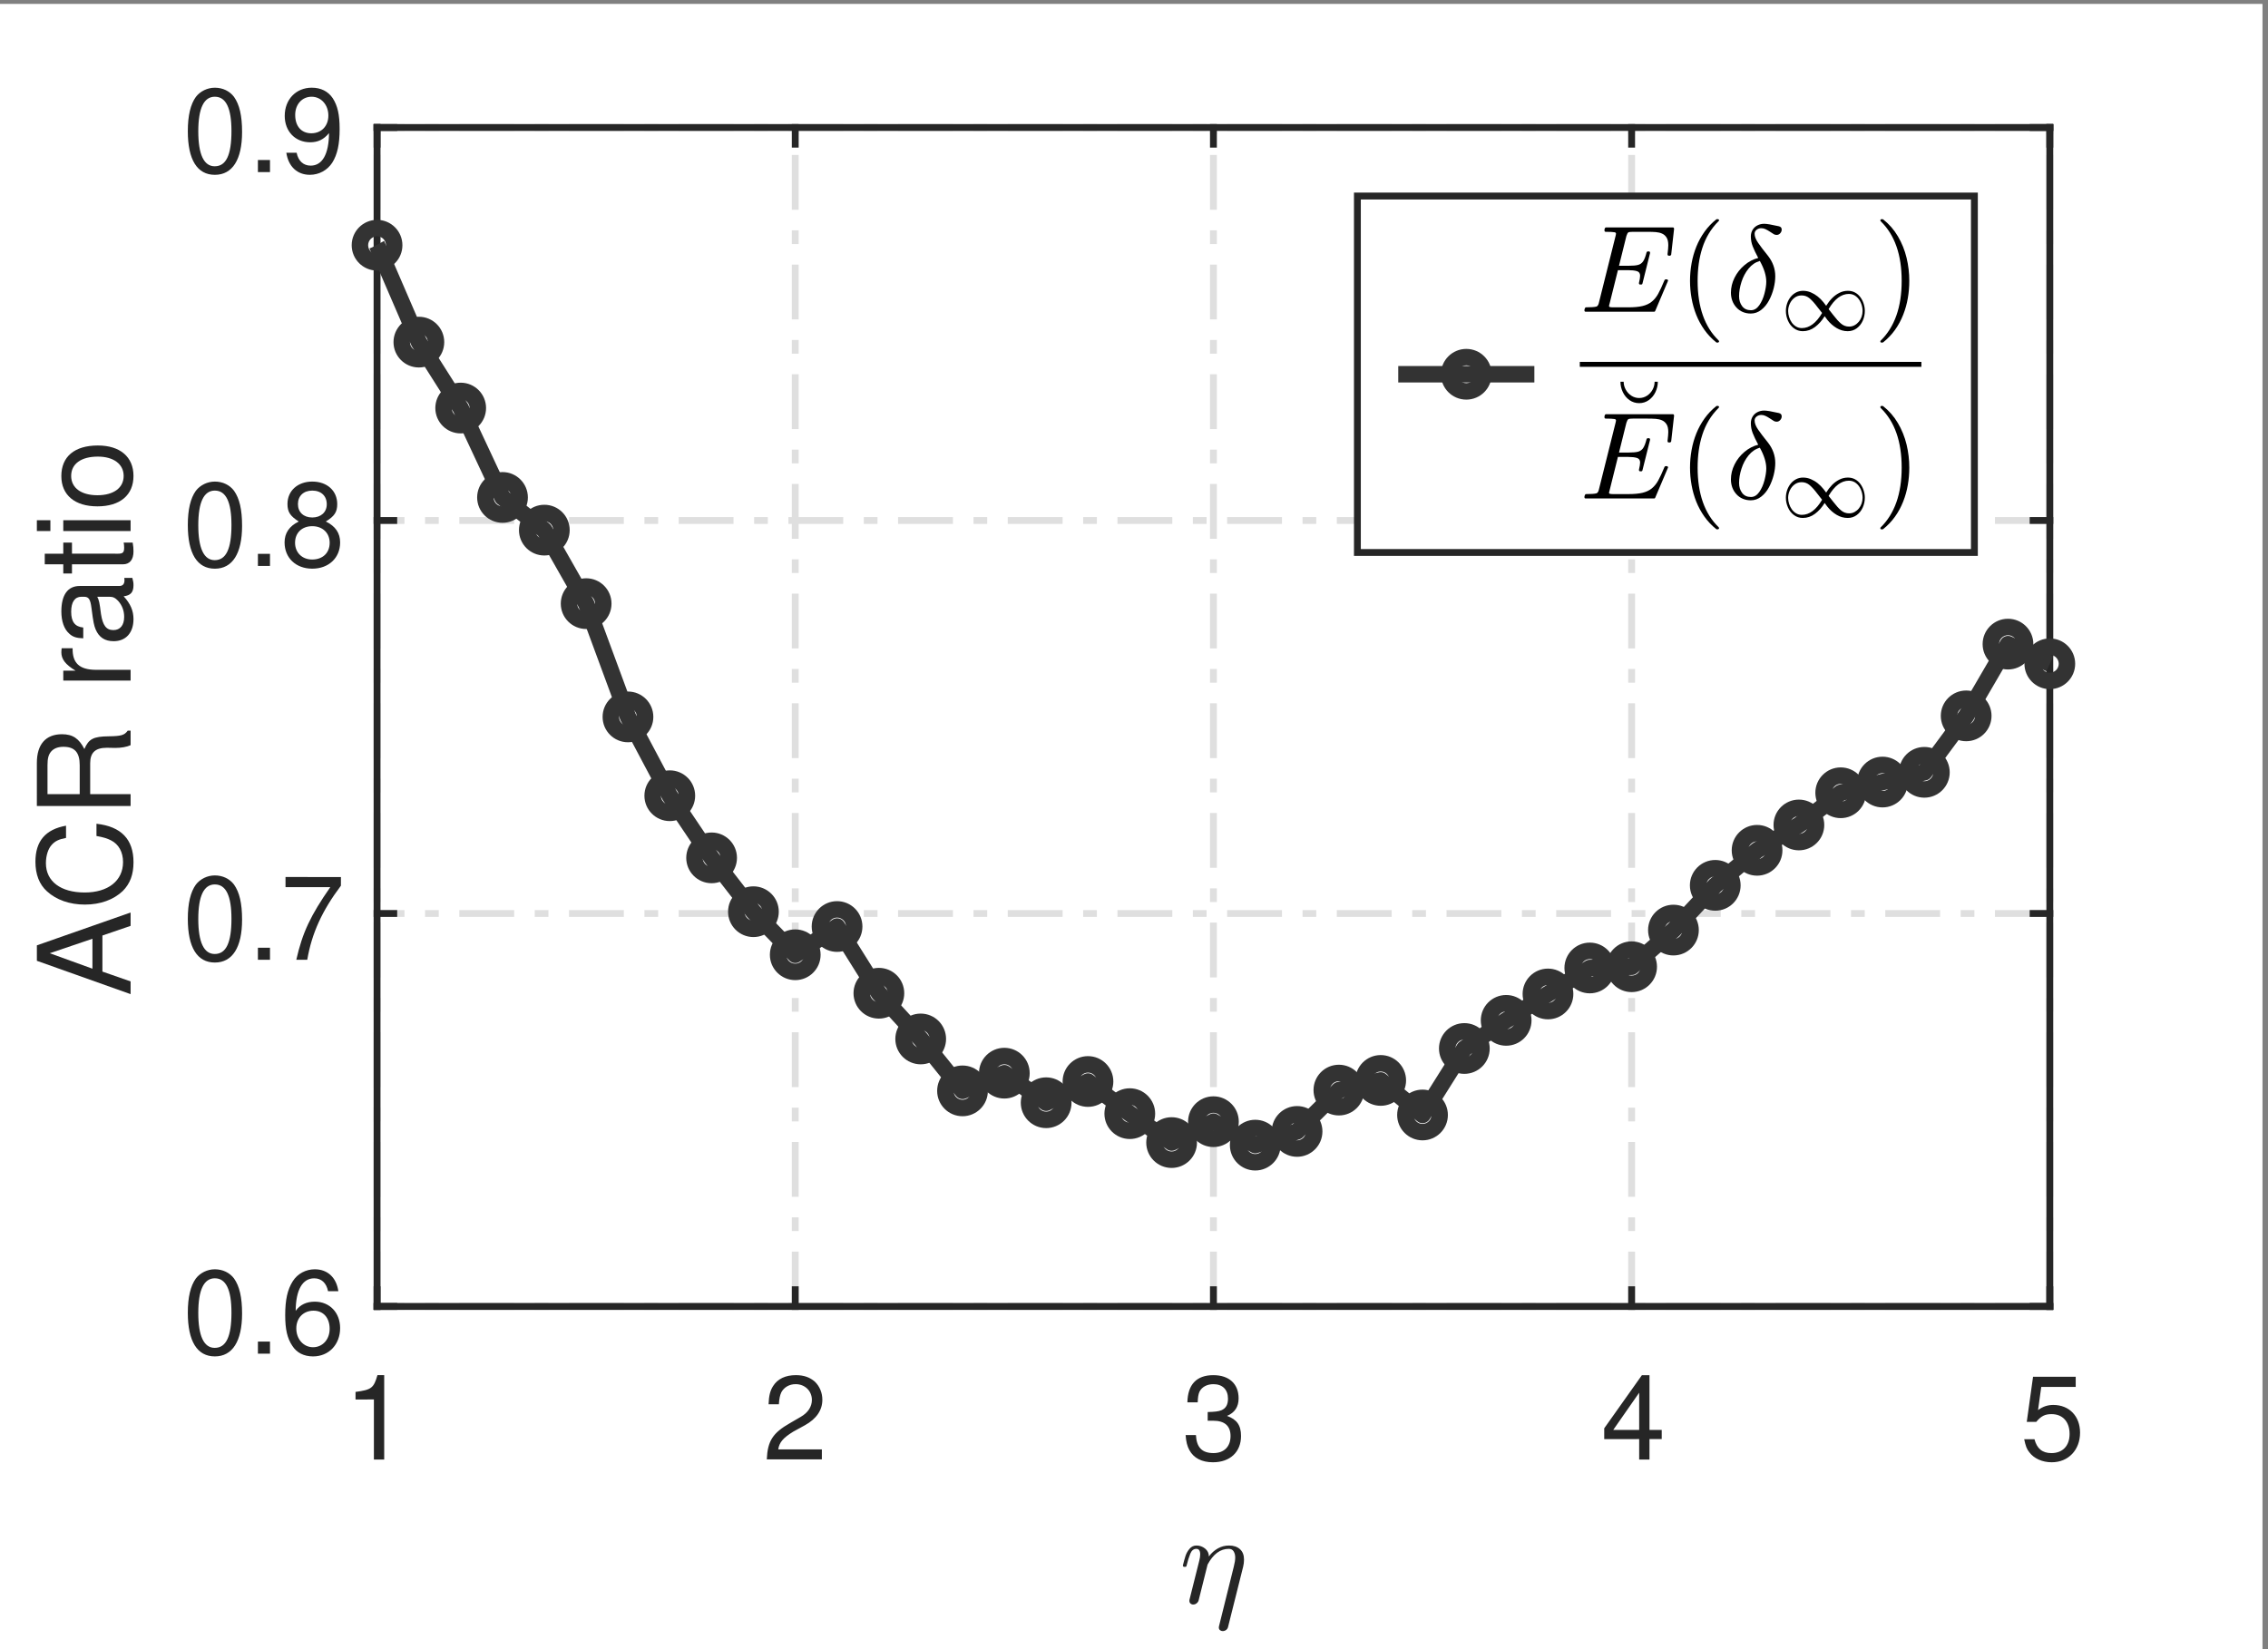<?xml version="1.0" encoding="UTF-8" standalone="no"?>
<!-- Created with Inkscape (http://www.inkscape.org/) -->

<svg
   version="1.1"
   id="svg1"
   width="220"
   height="160"
   viewBox="0 0 220 160"
   xmlns="http://www.w3.org/2000/svg"
   xmlns:svg="http://www.w3.org/2000/svg">
  <rect x="0" y="0" width="220" height="160" fill="#808080" stroke="none"/>
  <defs
     id="defs1" />
  <g
     id="g1">
    <path
       id="path1"
       d="M 0,0 H 1650 V 1200 H 0 Z"
       style="fill:#ffffff;fill-opacity:1;fill-rule:nonzero;stroke:none"
       transform="matrix(0.133,0,0,-0.133,0,160)" />
    <path
       id="path2"
       d="M 0,0 H 1650 V 1200 H 0 Z"
       style="fill:#ffffff;fill-opacity:1;fill-rule:nonzero;stroke:none"
       transform="matrix(0.133,0,0,-0.133,0,160)" />
    <path
       id="path3"
       d="m 275,250 h 1220 v 860 H 275 Z"
       style="fill:#ffffff;fill-opacity:1;fill-rule:nonzero;stroke:none"
       transform="matrix(0.133,0,0,-0.133,0,160)" />
    <path
       id="path4"
       d="m 275,250 v 860"
       style="fill:none;stroke:#dfdfdf;stroke-width:5;stroke-linecap:butt;stroke-linejoin:bevel;stroke-miterlimit:10;stroke-dasharray:40, 15, 10, 15;stroke-dashoffset:0;stroke-opacity:1"
       transform="matrix(0.133,0,0,-0.133,0,160)" />
    <path
       id="path5"
       d="m 580,250 v 860"
       style="fill:none;stroke:#dfdfdf;stroke-width:5;stroke-linecap:butt;stroke-linejoin:bevel;stroke-miterlimit:10;stroke-dasharray:40, 15, 10, 15;stroke-dashoffset:0;stroke-opacity:1"
       transform="matrix(0.133,0,0,-0.133,0,160)" />
    <path
       id="path6"
       d="m 885,250 v 860"
       style="fill:none;stroke:#dfdfdf;stroke-width:5;stroke-linecap:butt;stroke-linejoin:bevel;stroke-miterlimit:10;stroke-dasharray:40, 15, 10, 15;stroke-dashoffset:0;stroke-opacity:1"
       transform="matrix(0.133,0,0,-0.133,0,160)" />
    <path
       id="path7"
       d="m 1190,250 v 860"
       style="fill:none;stroke:#dfdfdf;stroke-width:5;stroke-linecap:butt;stroke-linejoin:bevel;stroke-miterlimit:10;stroke-dasharray:40, 15, 10, 15;stroke-dashoffset:0;stroke-opacity:1"
       transform="matrix(0.133,0,0,-0.133,0,160)" />
    <path
       id="path8"
       d="m 1495,250 v 860"
       style="fill:none;stroke:#dfdfdf;stroke-width:5;stroke-linecap:butt;stroke-linejoin:bevel;stroke-miterlimit:10;stroke-dasharray:40, 15, 10, 15;stroke-dashoffset:0;stroke-opacity:1"
       transform="matrix(0.133,0,0,-0.133,0,160)" />
    <path
       id="path9"
       d="M 1495,250 H 275"
       style="fill:none;stroke:#dfdfdf;stroke-width:5;stroke-linecap:butt;stroke-linejoin:bevel;stroke-miterlimit:10;stroke-dasharray:40, 15, 10, 15;stroke-dashoffset:0;stroke-opacity:1"
       transform="matrix(0.133,0,0,-0.133,0,160)" />
    <path
       id="path10"
       d="M 1495,536.664 H 275"
       style="fill:none;stroke:#dfdfdf;stroke-width:5;stroke-linecap:butt;stroke-linejoin:bevel;stroke-miterlimit:10;stroke-dasharray:40, 15, 10, 15;stroke-dashoffset:0;stroke-opacity:1"
       transform="matrix(0.133,0,0,-0.133,0,160)" />
    <path
       id="path11"
       d="M 1495,823.336 H 275"
       style="fill:none;stroke:#dfdfdf;stroke-width:5;stroke-linecap:butt;stroke-linejoin:bevel;stroke-miterlimit:10;stroke-dasharray:40, 15, 10, 15;stroke-dashoffset:0;stroke-opacity:1"
       transform="matrix(0.133,0,0,-0.133,0,160)" />
    <path
       id="path12"
       d="M 1495,1110 H 275"
       style="fill:none;stroke:#dfdfdf;stroke-width:5;stroke-linecap:butt;stroke-linejoin:bevel;stroke-miterlimit:10;stroke-dasharray:40, 15, 10, 15;stroke-dashoffset:0;stroke-opacity:1"
       transform="matrix(0.133,0,0,-0.133,0,160)" />
    <path
       id="path13"
       d="M 275,250 H 1495"
       style="fill:none;stroke:#262626;stroke-width:5;stroke-linecap:square;stroke-linejoin:round;stroke-miterlimit:10;stroke-dasharray:none;stroke-opacity:1"
       transform="matrix(0.133,0,0,-0.133,0,160)" />
    <path
       id="path14"
       d="M 275,1110 H 1495"
       style="fill:none;stroke:#262626;stroke-width:5;stroke-linecap:square;stroke-linejoin:round;stroke-miterlimit:10;stroke-dasharray:none;stroke-opacity:1"
       transform="matrix(0.133,0,0,-0.133,0,160)" />
    <path
       id="path15"
       d="m 275,250 v 12.18"
       style="fill:none;stroke:#262626;stroke-width:5;stroke-linecap:square;stroke-linejoin:round;stroke-miterlimit:10;stroke-dasharray:none;stroke-opacity:1"
       transform="matrix(0.133,0,0,-0.133,0,160)" />
    <path
       id="path16"
       d="m 580,250 v 12.18"
       style="fill:none;stroke:#262626;stroke-width:5;stroke-linecap:square;stroke-linejoin:round;stroke-miterlimit:10;stroke-dasharray:none;stroke-opacity:1"
       transform="matrix(0.133,0,0,-0.133,0,160)" />
    <path
       id="path17"
       d="m 885,250 v 12.18"
       style="fill:none;stroke:#262626;stroke-width:5;stroke-linecap:square;stroke-linejoin:round;stroke-miterlimit:10;stroke-dasharray:none;stroke-opacity:1"
       transform="matrix(0.133,0,0,-0.133,0,160)" />
    <path
       id="path18"
       d="m 1190,250 v 12.18"
       style="fill:none;stroke:#262626;stroke-width:5;stroke-linecap:square;stroke-linejoin:round;stroke-miterlimit:10;stroke-dasharray:none;stroke-opacity:1"
       transform="matrix(0.133,0,0,-0.133,0,160)" />
    <path
       id="path19"
       d="m 1495,250 v 12.18"
       style="fill:none;stroke:#262626;stroke-width:5;stroke-linecap:square;stroke-linejoin:round;stroke-miterlimit:10;stroke-dasharray:none;stroke-opacity:1"
       transform="matrix(0.133,0,0,-0.133,0,160)" />
    <path
       id="path20"
       d="m 275,1110 v -12.18"
       style="fill:none;stroke:#262626;stroke-width:5;stroke-linecap:square;stroke-linejoin:round;stroke-miterlimit:10;stroke-dasharray:none;stroke-opacity:1"
       transform="matrix(0.133,0,0,-0.133,0,160)" />
    <path
       id="path21"
       d="m 580,1110 v -12.18"
       style="fill:none;stroke:#262626;stroke-width:5;stroke-linecap:square;stroke-linejoin:round;stroke-miterlimit:10;stroke-dasharray:none;stroke-opacity:1"
       transform="matrix(0.133,0,0,-0.133,0,160)" />
    <path
       id="path22"
       d="m 885,1110 v -12.18"
       style="fill:none;stroke:#262626;stroke-width:5;stroke-linecap:square;stroke-linejoin:round;stroke-miterlimit:10;stroke-dasharray:none;stroke-opacity:1"
       transform="matrix(0.133,0,0,-0.133,0,160)" />
    <path
       id="path23"
       d="m 1190,1110 v -12.18"
       style="fill:none;stroke:#262626;stroke-width:5;stroke-linecap:square;stroke-linejoin:round;stroke-miterlimit:10;stroke-dasharray:none;stroke-opacity:1"
       transform="matrix(0.133,0,0,-0.133,0,160)" />
    <path
       id="path24"
       d="m 1495,1110 v -12.18"
       style="fill:none;stroke:#262626;stroke-width:5;stroke-linecap:square;stroke-linejoin:round;stroke-miterlimit:10;stroke-dasharray:none;stroke-opacity:1"
       transform="matrix(0.133,0,0,-0.133,0,160)" />
    <path
       id="path25"
       d="m 2.202,-4.37 v 4.371 h 0.75 V -6.139 H 2.46 c -0.27,0.938 -0.434,1.066 -1.594,1.219 v 0.551 z M 34.801,-0.737 H 31.625 c 0.082,-0.516 0.352,-0.832 1.09,-1.289 l 0.855,-0.469 c 0.844,-0.469 1.266,-1.102 1.266,-1.852 0,-0.516 -0.199,-0.984 -0.551,-1.324 -0.363,-0.316 -0.809,-0.469 -1.371,-0.469 -0.762,0 -1.336,0.27 -1.664,0.797 -0.211,0.328 -0.305,0.703 -0.328,1.324 h 0.75 c 0.023,-0.41 0.082,-0.656 0.176,-0.867 0.199,-0.375 0.586,-0.598 1.043,-0.598 0.68,0 1.184,0.492 1.184,1.148 0,0.492 -0.281,0.926 -0.809,1.23 l -0.785,0.457 c -1.254,0.715 -1.629,1.301 -1.688,2.637 h 4.008 z M 62.876,-2.823 h 0.41 c 0.82,0 1.254,0.375 1.254,1.113 0,0.773 -0.469,1.242 -1.242,1.242 -0.832,0 -1.23,-0.41 -1.277,-1.312 h -0.75 c 0.035,0.492 0.117,0.809 0.27,1.09 0.316,0.586 0.902,0.891 1.723,0.891 1.242,0 2.039,-0.75 2.039,-1.91 0,-0.785 -0.305,-1.207 -1.02,-1.465 0.562,-0.234 0.844,-0.656 0.844,-1.277 0,-1.055 -0.691,-1.688 -1.84,-1.688 -1.219,0 -1.863,0.68 -1.887,1.98 h 0.75 c 0.012,-0.375 0.047,-0.586 0.129,-0.773 0.176,-0.352 0.551,-0.551 1.02,-0.551 0.656,0 1.055,0.398 1.055,1.055 0,0.434 -0.152,0.703 -0.48,0.844 -0.199,0.082 -0.48,0.117 -0.996,0.129 z m 31.4,1.336 v 1.488 h 0.75 V -1.487 h 0.891 v -0.668 h -0.891 v -3.984 h -0.551 l -2.742,3.867 v 0.785 z m 0,-0.668 h -1.887 l 1.887,-2.707 z m 31.767,-3.867 h -3.105 l -0.457,3.281 h 0.691 c 0.352,-0.422 0.633,-0.562 1.113,-0.562 0.809,0 1.312,0.551 1.312,1.441 0,0.867 -0.504,1.395 -1.324,1.395 -0.656,0 -1.055,-0.328 -1.23,-1.008 h -0.75 c 0.105,0.492 0.188,0.727 0.375,0.949 0.34,0.457 0.949,0.727 1.629,0.727 1.207,0 2.062,-0.891 2.062,-2.156 0,-1.195 -0.785,-2.016 -1.945,-2.016 -0.422,0 -0.762,0.117 -1.113,0.375 l 0.234,-1.688 h 2.508 z m 0,0"
       style="fill:#262626;fill-opacity:1;fill-rule:nonzero;stroke:none"
       aria-label="12345"
       transform="matrix(1.333,0,0,1.333,33.333,141.6)" />
    <path
       id="path26"
       d="m 870.266,32.566 c -0.782,0 -1.442,0.246 -1.989,0.742 -0.547,0.496 -0.82,1.156 -0.82,1.992 0,0.367 0.023,0.625 0.074,0.777 l 7.11,28.363 c 0.468,1.773 0.703,3.336 0.703,4.688 0,2.707 -0.938,4.062 -2.813,4.062 -1.976,0 -3.449,-1.188 -4.41,-3.555 -0.969,-2.371 -1.891,-5.351 -2.777,-8.945 0,-0.207 -0.09,-0.363 -0.274,-0.465 -0.183,-0.109 -0.351,-0.16 -0.504,-0.16 h -1.097 c -0.207,0 -0.391,0.117 -0.547,0.355 -0.156,0.23 -0.231,0.426 -0.231,0.582 0.676,2.762 1.325,5.106 1.95,7.031 0.625,1.926 1.617,3.672 2.968,5.234 1.356,1.562 3.02,2.344 5,2.344 2.344,0 4.442,-0.742 6.293,-2.227 1.844,-1.484 2.77,-3.398 2.77,-5.742 1.875,2.5 4.062,4.453 6.562,5.859 2.5,1.406 5.211,2.109 8.125,2.109 3.336,0 5.993,-0.887 7.973,-2.66 1.977,-1.77 2.965,-4.293 2.965,-7.574 0,-1.875 -0.211,-3.621 -0.625,-5.234 L 895.656,16.16 c -0.207,-0.887 -0.676,-1.602 -1.406,-2.148 -0.73,-0.547 -1.562,-0.82 -2.5,-0.82 -0.781,0 -1.441,0.234 -1.988,0.703 -0.547,0.469 -0.821,1.094 -0.821,1.875 0,0.418 0.024,0.676 0.075,0.781 l 10.859,43.75 c 0.676,2.602 1.016,4.789 1.016,6.562 0,1.719 -0.375,3.203 -1.129,4.453 -0.758,1.25 -1.942,1.875 -3.555,1.875 -6.203,0 -11.359,-3.828 -15.473,-11.488 L 874.25,35.77 c -0.207,-0.887 -0.687,-1.641 -1.445,-2.266 -0.754,-0.625 -1.602,-0.938 -2.539,-0.938"
       style="fill:#262626;fill-opacity:1;fill-rule:nonzero;stroke:none"
       transform="matrix(0.133,0,0,-0.133,0,160)" />
    <path
       id="path27"
       d="m 275,250 v 860"
       style="fill:none;stroke:#262626;stroke-width:5;stroke-linecap:square;stroke-linejoin:round;stroke-miterlimit:10;stroke-dasharray:none;stroke-opacity:1"
       transform="matrix(0.133,0,0,-0.133,0,160)" />
    <path
       id="path28"
       d="m 1495,250 v 860"
       style="fill:none;stroke:#262626;stroke-width:5;stroke-linecap:square;stroke-linejoin:round;stroke-miterlimit:10;stroke-dasharray:none;stroke-opacity:1"
       transform="matrix(0.133,0,0,-0.133,0,160)" />
    <path
       id="path29"
       d="m 275,250 h 12.18"
       style="fill:none;stroke:#262626;stroke-width:5;stroke-linecap:square;stroke-linejoin:round;stroke-miterlimit:10;stroke-dasharray:none;stroke-opacity:1"
       transform="matrix(0.133,0,0,-0.133,0,160)" />
    <path
       id="path30"
       d="m 275,536.664 h 12.18"
       style="fill:none;stroke:#262626;stroke-width:5;stroke-linecap:square;stroke-linejoin:round;stroke-miterlimit:10;stroke-dasharray:none;stroke-opacity:1"
       transform="matrix(0.133,0,0,-0.133,0,160)" />
    <path
       id="path31"
       d="m 275,823.336 h 12.18"
       style="fill:none;stroke:#262626;stroke-width:5;stroke-linecap:square;stroke-linejoin:round;stroke-miterlimit:10;stroke-dasharray:none;stroke-opacity:1"
       transform="matrix(0.133,0,0,-0.133,0,160)" />
    <path
       id="path32"
       d="m 275,1110 h 12.18"
       style="fill:none;stroke:#262626;stroke-width:5;stroke-linecap:square;stroke-linejoin:round;stroke-miterlimit:10;stroke-dasharray:none;stroke-opacity:1"
       transform="matrix(0.133,0,0,-0.133,0,160)" />
    <path
       id="path33"
       d="m 1495,250 h -12.18"
       style="fill:none;stroke:#262626;stroke-width:5;stroke-linecap:square;stroke-linejoin:round;stroke-miterlimit:10;stroke-dasharray:none;stroke-opacity:1"
       transform="matrix(0.133,0,0,-0.133,0,160)" />
    <path
       id="path34"
       d="m 1495,536.664 h -12.18"
       style="fill:none;stroke:#262626;stroke-width:5;stroke-linecap:square;stroke-linejoin:round;stroke-miterlimit:10;stroke-dasharray:none;stroke-opacity:1"
       transform="matrix(0.133,0,0,-0.133,0,160)" />
    <path
       id="path35"
       d="m 1495,823.336 h -12.18"
       style="fill:none;stroke:#262626;stroke-width:5;stroke-linecap:square;stroke-linejoin:round;stroke-miterlimit:10;stroke-dasharray:none;stroke-opacity:1"
       transform="matrix(0.133,0,0,-0.133,0,160)" />
    <path
       id="path36"
       d="m 1495,1110 h -12.18"
       style="fill:none;stroke:#262626;stroke-width:5;stroke-linecap:square;stroke-linejoin:round;stroke-miterlimit:10;stroke-dasharray:none;stroke-opacity:1"
       transform="matrix(0.133,0,0,-0.133,0,160)" />
    <path
       id="path37"
       d="m 2.333,-6.142 c -0.551,0 -1.066,0.258 -1.383,0.668 -0.387,0.539 -0.586,1.359 -0.586,2.496 0,2.074 0.68,3.176 1.969,3.176 1.277,0 1.98,-1.102 1.98,-3.117 0,-1.195 -0.188,-1.992 -0.586,-2.555 -0.316,-0.422 -0.82,-0.668 -1.395,-0.668 z m 0,0.656 c 0.809,0 1.207,0.832 1.207,2.496 0,1.746 -0.387,2.566 -1.219,2.566 -0.785,0 -1.195,-0.855 -1.195,-2.543 0,-1.688 0.41,-2.52 1.207,-2.52 z m 4.011,4.605 H 5.465 V -9.765625e-4 H 6.344 Z M 11.318,-4.548 c -0.141,-0.996 -0.785,-1.594 -1.711,-1.594 -0.656,0 -1.254,0.316 -1.605,0.867 -0.387,0.609 -0.551,1.359 -0.551,2.473 0,1.031 0.152,1.688 0.516,2.227 0.316,0.504 0.844,0.773 1.512,0.773 1.148,0 1.969,-0.867 1.969,-2.062 0,-1.125 -0.762,-1.922 -1.84,-1.922 -0.598,0 -1.066,0.211 -1.395,0.668 0.012,-1.523 0.492,-2.367 1.348,-2.367 0.527,0 0.891,0.34 1.008,0.938 z m -1.805,1.418 c 0.715,0 1.172,0.516 1.172,1.324 0,0.773 -0.516,1.336 -1.207,1.336 -0.691,0 -1.219,-0.586 -1.219,-1.371 0,-0.762 0.516,-1.289 1.254,-1.289 z M 2.333,-34.809 c -0.551,0 -1.066,0.258 -1.383,0.668 -0.387,0.539 -0.586,1.359 -0.586,2.496 0,2.074 0.68,3.176 1.969,3.176 1.277,0 1.98,-1.102 1.98,-3.117 0,-1.195 -0.188,-1.992 -0.586,-2.555 -0.316,-0.422 -0.82,-0.668 -1.395,-0.668 z m 0,0.656 c 0.809,0 1.207,0.832 1.207,2.496 0,1.746 -0.387,2.566 -1.219,2.566 -0.785,0 -1.195,-0.855 -1.195,-2.543 0,-1.688 0.41,-2.52 1.207,-2.52 z m 4.011,4.605 H 5.465 v 0.879 h 0.879 z m 5.162,-5.145 H 7.474 v 0.738 h 3.258 c -1.43,2.051 -2.027,3.305 -2.473,5.285 h 0.797 c 0.328,-1.934 1.09,-3.586 2.449,-5.391 z m -9.173,-28.781 c -0.551,0 -1.066,0.258 -1.383,0.668 -0.387,0.539 -0.586,1.359 -0.586,2.496 0,2.074 0.68,3.176 1.969,3.176 1.277,0 1.98,-1.102 1.98,-3.117 0,-1.195 -0.188,-1.992 -0.586,-2.555 -0.316,-0.422 -0.82,-0.668 -1.395,-0.668 z m 0,0.656 c 0.809,0 1.207,0.832 1.207,2.496 0,1.746 -0.387,2.566 -1.219,2.566 -0.785,0 -1.195,-0.855 -1.195,-2.543 0,-1.688 0.41,-2.52 1.207,-2.52 z m 4.011,4.605 H 5.465 v 0.879 h 0.879 z m 4.061,-2.355 c 0.633,-0.387 0.832,-0.691 0.832,-1.266 0,-0.973 -0.738,-1.641 -1.816,-1.641 -1.055,0 -1.805,0.668 -1.805,1.629 0,0.586 0.199,0.879 0.82,1.277 -0.691,0.34 -1.031,0.844 -1.031,1.523 0,1.125 0.82,1.91 2.016,1.91 1.195,0 2.027,-0.785 2.027,-1.91 0,-0.68 -0.34,-1.184 -1.043,-1.523 z m -0.984,-2.25 c 0.645,0 1.055,0.387 1.055,0.996 0,0.574 -0.422,0.961 -1.055,0.961 -0.633,0 -1.043,-0.387 -1.043,-0.973 0,-0.598 0.41,-0.984 1.043,-0.984 z m 0,2.59 c 0.75,0 1.266,0.492 1.266,1.207 0,0.738 -0.504,1.219 -1.277,1.219 -0.727,0 -1.242,-0.504 -1.242,-1.219 0,-0.727 0.504,-1.207 1.254,-1.207 z M 2.333,-92.14 c -0.551,0 -1.066,0.258 -1.383,0.668 -0.387,0.539 -0.586,1.359 -0.586,2.496 0,2.074 0.68,3.176 1.969,3.176 1.277,0 1.98,-1.102 1.98,-3.117 0,-1.195 -0.188,-1.992 -0.586,-2.555 -0.316,-0.422 -0.82,-0.668 -1.395,-0.668 z m 0,0.656 c 0.809,0 1.207,0.832 1.207,2.496 0,1.746 -0.387,2.566 -1.219,2.566 -0.785,0 -1.195,-0.855 -1.195,-2.543 0,-1.688 0.41,-2.52 1.207,-2.52 z m 4.011,4.605 H 5.465 v 0.879 h 0.879 z m 1.189,-0.527 c 0.152,1.008 0.797,1.605 1.711,1.605 0.668,0 1.266,-0.328 1.629,-0.879 0.375,-0.598 0.539,-1.348 0.539,-2.461 0,-1.043 -0.152,-1.699 -0.504,-2.238 -0.34,-0.504 -0.867,-0.762 -1.523,-0.762 -1.148,0 -1.969,0.855 -1.969,2.051 0,1.125 0.762,1.922 1.852,1.922 0.562,0 0.984,-0.199 1.371,-0.668 -0.012,1.523 -0.48,2.367 -1.336,2.367 -0.527,0 -0.902,-0.34 -1.02,-0.938 z m 1.84,-4.078 c 0.691,0 1.219,0.586 1.219,1.371 0,0.762 -0.504,1.289 -1.242,1.289 -0.727,0 -1.172,-0.516 -1.172,-1.336 0,-0.773 0.504,-1.324 1.195,-1.324 z m 0,0"
       style="fill:#262626;fill-opacity:1;fill-rule:nonzero;stroke:none"
       aria-label="0.6&#10;0.7&#10;0.8&#10;0.9"
       transform="matrix(1.333,0,0,1.333,17.733,131.333)" />
    <path
       id="path38"
       d="M 4.429,-2.05 5.132,9.765625e-4 H 6.104 L 3.714,-6.819 h -1.125 L 0.163,9.765625e-4 H 1.089 L 1.804,-2.05 Z M 4.194,-2.776 H 2.015 l 1.125,-3.105 z m 8.229,-1.922 c -0.27,-1.5 -1.125,-2.227 -2.625,-2.227 -0.914,0 -1.652,0.281 -2.156,0.844 -0.621,0.68 -0.961,1.652 -0.961,2.754 0,1.125 0.352,2.086 0.984,2.754 0.539,0.539 1.207,0.785 2.098,0.785 1.664,0 2.602,-0.891 2.801,-2.695 h -0.891 c -0.082,0.469 -0.176,0.785 -0.316,1.055 -0.281,0.562 -0.855,0.879 -1.582,0.879 -1.359,0 -2.215,-1.09 -2.215,-2.789 0,-1.746 0.809,-2.824 2.133,-2.824 0.551,0 1.066,0.164 1.348,0.434 0.258,0.234 0.398,0.516 0.492,1.031 z m 2.297,1.758 h 2.25 c 0.773,0 1.125,0.375 1.125,1.219 l -0.012,0.609 c 0,0.422 0.07,0.832 0.199,1.113 H 19.338 V -0.21 c -0.328,-0.234 -0.398,-0.469 -0.41,-1.383 -0.012,-1.113 -0.188,-1.453 -0.926,-1.77 0.762,-0.387 1.078,-0.844 1.078,-1.629 0,-1.184 -0.738,-1.828 -2.086,-1.828 H 13.854 V 9.765625e-4 h 0.867 z m 0,-0.762 v -2.344 h 2.109 c 0.48,0 0.762,0.07 0.984,0.258 0.234,0.199 0.352,0.504 0.352,0.902 0,0.82 -0.41,1.184 -1.336,1.184 z m 8.262,-1.195 V 9.765625e-4 h 0.785 V -2.542 c 0.012,-1.184 0.492,-1.699 1.57,-1.676 v -0.797 c -0.129,-0.012 -0.199,-0.023 -0.293,-0.023 -0.504,0 -0.891,0.293 -1.336,1.031 v -0.891 z m 7.474,4.441 c -0.082,0.012 -0.117,0.012 -0.164,0.012 -0.281,0 -0.422,-0.129 -0.422,-0.375 V -3.702 c 0,-0.867 -0.645,-1.336 -1.852,-1.336 -0.715,0 -1.289,0.199 -1.617,0.574 -0.234,0.246 -0.328,0.527 -0.34,1.02 h 0.785 c 0.059,-0.609 0.422,-0.879 1.148,-0.879 0.715,0 1.09,0.27 1.09,0.738 v 0.199 c 0,0.34 -0.176,0.457 -0.809,0.539 -1.102,0.141 -1.277,0.188 -1.57,0.305 -0.574,0.246 -0.855,0.668 -0.855,1.312 0,0.879 0.609,1.441 1.605,1.441 0.609,0 1.113,-0.211 1.664,-0.715 0.059,0.504 0.293,0.715 0.797,0.715 0.176,0 0.281,-0.012 0.539,-0.082 z M 29.085,-1.546 c 0,0.27 -0.07,0.422 -0.305,0.645 -0.316,0.281 -0.703,0.434 -1.16,0.434 -0.609,0 -0.961,-0.293 -0.961,-0.785 0,-0.516 0.34,-0.773 1.172,-0.902 0.844,-0.105 0.996,-0.141 1.254,-0.27 z m 3.943,-3.352 h -0.809 v -1.348 h -0.773 v 1.348 H 30.778 v 0.633 h 0.668 v 3.703 c 0,0.504 0.34,0.773 0.938,0.773 0.211,0 0.375,-0.012 0.645,-0.059 v -0.656 c -0.117,0.023 -0.223,0.035 -0.375,0.035 -0.34,0 -0.434,-0.094 -0.434,-0.434 V -4.265 h 0.809 z m 1.626,0 H 33.869 V 9.765625e-4 h 0.785 z m 0,-1.922 h -0.785 v 0.984 h 0.785 z m 3.214,1.781 c -1.383,0 -2.203,0.984 -2.203,2.625 0,1.652 0.82,2.625 2.215,2.625 1.383,0 2.215,-0.973 2.215,-2.59 0,-1.699 -0.809,-2.66 -2.227,-2.66 z m 0.012,0.715 c 0.879,0 1.406,0.727 1.406,1.945 0,1.148 -0.551,1.875 -1.406,1.875 -0.867,0 -1.406,-0.727 -1.406,-1.91 0,-1.184 0.539,-1.91 1.406,-1.91 z m 0,0"
       style="fill:#262626;fill-opacity:1;fill-rule:nonzero;stroke:none"
       aria-label="ACR ratio"
       transform="matrix(0,-1.333,1.333,0,12.667,96.667)" />
    <path
       id="path39"
       d="m 274.855,1024.41 0.145,-0.27 30.5,-70.691 30.5,-48.097 30.5,-65.207 30.5,-23.844 30.5,-53.621 30.5,-82.621 30.5,-57.504 30.5,-45.325 30.5,-39.277 30.5,-31.414 30.5,20.606 30.5,-48.668 30.5,-33.34 30.5,-37.875 30.5,12.902 30.5,-21.562 30.5,15.492 30.5,-23.453 30.5,-21.102 30.5,15.242 30.5,-17.109 30.5,10 30.5,30.156 30.5,7.047 30.5,-25.199 30.5,48.5 30.5,20.515 30.5,19.258 30.5,18.961 30.5,0.895 30.5,26.746 30.5,32.629 30.5,25.558 30.5,18.492 30.5,23.485 30.5,7.816 30.5,7.106 30.5,41.172 30.5,52.347 30.5,-14.351"
       style="fill:none;stroke:#333333;stroke-width:12;stroke-linecap:butt;stroke-linejoin:round;stroke-miterlimit:10;stroke-dasharray:none;stroke-opacity:1"
       transform="matrix(0.133,0,0,-0.133,0,160)" />
    <path
       id="path40"
       d="m 275,1030.63 c 3.59,0 6.5,-2.91 6.5,-6.5 v 0 c 0,-3.59 -2.91,-6.5 -6.5,-6.5 -3.59,0 -6.5,2.91 -6.5,6.5 0,3.59 2.91,6.5 6.5,6.5 z m 0,12 c -10.215,0 -18.5,-8.28 -18.5,-18.5 0,-10.21 8.285,-18.5 18.5,-18.5 10.215,0 18.5,8.29 18.5,18.5 v 0 c 0,10.22 -8.285,18.5 -18.5,18.5"
       style="fill:#333333;fill-opacity:1;fill-rule:nonzero;stroke:none"
       transform="matrix(0.133,0,0,-0.133,0,160)" />
    <path
       id="path41"
       d="m 305.5,959.949 c 3.59,0 6.5,-2.91 6.5,-6.5 v 0 c 0,-3.59 -2.91,-6.5 -6.5,-6.5 -3.59,0 -6.5,2.91 -6.5,6.5 0,3.59 2.91,6.5 6.5,6.5 z m 0,12 c -10.215,0 -18.5,-8.285 -18.5,-18.5 0,-10.215 8.285,-18.5 18.5,-18.5 10.215,0 18.5,8.285 18.5,18.5 v 0 c 0,10.215 -8.285,18.5 -18.5,18.5"
       style="fill:#333333;fill-opacity:1;fill-rule:nonzero;stroke:none"
       transform="matrix(0.133,0,0,-0.133,0,160)" />
    <path
       id="path42"
       d="m 336,911.852 c 3.59,0 6.5,-2.911 6.5,-6.5 v 0 c 0,-3.59 -2.91,-6.5 -6.5,-6.5 -3.59,0 -6.5,2.91 -6.5,6.5 0,3.589 2.91,6.5 6.5,6.5 z m 0,12 c -10.215,0 -18.5,-8.286 -18.5,-18.5 0,-10.215 8.285,-18.5 18.5,-18.5 10.215,0 18.5,8.285 18.5,18.5 v 0 c 0,10.214 -8.285,18.5 -18.5,18.5"
       style="fill:#333333;fill-opacity:1;fill-rule:nonzero;stroke:none"
       transform="matrix(0.133,0,0,-0.133,0,160)" />
    <path
       id="path43"
       d="m 366.5,846.645 c 3.59,0 6.5,-2.911 6.5,-6.5 v 0 c 0,-3.59 -2.91,-6.5 -6.5,-6.5 -3.59,0 -6.5,2.91 -6.5,6.5 0,3.589 2.91,6.5 6.5,6.5 z m 0,12 c -10.215,0 -18.5,-8.286 -18.5,-18.5 0,-10.215 8.285,-18.5 18.5,-18.5 10.215,0 18.5,8.285 18.5,18.5 v 0 c 0,10.214 -8.285,18.5 -18.5,18.5"
       style="fill:#333333;fill-opacity:1;fill-rule:nonzero;stroke:none"
       transform="matrix(0.133,0,0,-0.133,0,160)" />
    <path
       id="path44"
       d="m 397,822.801 c 3.59,0 6.5,-2.91 6.5,-6.5 v 0 c 0,-3.59 -2.91,-6.5 -6.5,-6.5 -3.59,0 -6.5,2.91 -6.5,6.5 0,3.59 2.91,6.5 6.5,6.5 z m 0,12 c -10.215,0 -18.5,-8.285 -18.5,-18.5 0,-10.215 8.285,-18.5 18.5,-18.5 10.215,0 18.5,8.285 18.5,18.5 v 0 c 0,10.215 -8.285,18.5 -18.5,18.5"
       style="fill:#333333;fill-opacity:1;fill-rule:nonzero;stroke:none"
       transform="matrix(0.133,0,0,-0.133,0,160)" />
    <path
       id="path45"
       d="m 427.5,769.18 c 3.59,0 6.5,-2.91 6.5,-6.5 v 0 c 0,-3.59 -2.91,-6.5 -6.5,-6.5 -3.59,0 -6.5,2.91 -6.5,6.5 0,3.59 2.91,6.5 6.5,6.5 z m 0,12 c -10.215,0 -18.5,-8.285 -18.5,-18.5 0,-10.215 8.285,-18.5 18.5,-18.5 10.215,0 18.5,8.285 18.5,18.5 v 0 c 0,10.215 -8.285,18.5 -18.5,18.5"
       style="fill:#333333;fill-opacity:1;fill-rule:nonzero;stroke:none"
       transform="matrix(0.133,0,0,-0.133,0,160)" />
    <path
       id="path46"
       d="m 458,686.563 c 3.59,0 6.5,-2.911 6.5,-6.5 v 0 c 0,-3.59 -2.91,-6.5 -6.5,-6.5 -3.59,0 -6.5,2.91 -6.5,6.5 0,3.589 2.91,6.5 6.5,6.5 z m 0,12 c -10.215,0 -18.5,-8.286 -18.5,-18.5 0,-10.215 8.285,-18.5 18.5,-18.5 10.215,0 18.5,8.285 18.5,18.5 v 0 c 0,10.214 -8.285,18.5 -18.5,18.5"
       style="fill:#333333;fill-opacity:1;fill-rule:nonzero;stroke:none"
       transform="matrix(0.133,0,0,-0.133,0,160)" />
    <path
       id="path47"
       d="m 488.5,629.055 c 3.59,0 6.5,-2.91 6.5,-6.5 v 0 c 0,-3.59 -2.91,-6.5 -6.5,-6.5 -3.59,0 -6.5,2.91 -6.5,6.5 0,3.59 2.91,6.5 6.5,6.5 z m 0,12 c -10.215,0 -18.5,-8.285 -18.5,-18.5 0,-10.215 8.285,-18.5 18.5,-18.5 10.215,0 18.5,8.285 18.5,18.5 v 0 c 0,10.215 -8.285,18.5 -18.5,18.5"
       style="fill:#333333;fill-opacity:1;fill-rule:nonzero;stroke:none"
       transform="matrix(0.133,0,0,-0.133,0,160)" />
    <path
       id="path48"
       d="m 519,583.73 c 3.59,0 6.5,-2.91 6.5,-6.5 v 0 c 0,-3.589 -2.91,-6.5 -6.5,-6.5 -3.59,0 -6.5,2.911 -6.5,6.5 0,3.59 2.91,6.5 6.5,6.5 z m 0,12 c -10.215,0 -18.5,-8.285 -18.5,-18.5 0,-10.214 8.285,-18.5 18.5,-18.5 10.215,0 18.5,8.286 18.5,18.5 v 0 c 0,10.215 -8.285,18.5 -18.5,18.5"
       style="fill:#333333;fill-opacity:1;fill-rule:nonzero;stroke:none"
       transform="matrix(0.133,0,0,-0.133,0,160)" />
    <path
       id="path49"
       d="m 549.5,544.457 c 3.59,0 6.5,-2.91 6.5,-6.5 v 0 c 0,-3.59 -2.91,-6.5 -6.5,-6.5 -3.59,0 -6.5,2.91 -6.5,6.5 0,3.59 2.91,6.5 6.5,6.5 z m 0,12 c -10.215,0 -18.5,-8.285 -18.5,-18.5 0,-10.215 8.285,-18.5 18.5,-18.5 10.215,0 18.5,8.285 18.5,18.5 v 0 c 0,10.215 -8.285,18.5 -18.5,18.5"
       style="fill:#333333;fill-opacity:1;fill-rule:nonzero;stroke:none"
       transform="matrix(0.133,0,0,-0.133,0,160)" />
    <path
       id="path50"
       d="m 580,513.043 c 3.59,0 6.5,-2.91 6.5,-6.5 v 0 c 0,-3.59 -2.91,-6.5 -6.5,-6.5 -3.59,0 -6.5,2.91 -6.5,6.5 0,3.59 2.91,6.5 6.5,6.5 z m 0,12 c -10.215,0 -18.5,-8.285 -18.5,-18.5 0,-10.215 8.285,-18.5 18.5,-18.5 10.215,0 18.5,8.285 18.5,18.5 v 0 c 0,10.215 -8.285,18.5 -18.5,18.5"
       style="fill:#333333;fill-opacity:1;fill-rule:nonzero;stroke:none"
       transform="matrix(0.133,0,0,-0.133,0,160)" />
    <path
       id="path51"
       d="m 610.5,533.645 c 3.59,0 6.5,-2.911 6.5,-6.5 v 0 c 0,-3.59 -2.91,-6.5 -6.5,-6.5 -3.59,0 -6.5,2.91 -6.5,6.5 0,3.589 2.91,6.5 6.5,6.5 z m 0,12 c -10.215,0 -18.5,-8.286 -18.5,-18.5 0,-10.215 8.285,-18.5 18.5,-18.5 10.215,0 18.5,8.285 18.5,18.5 v 0 c 0,10.214 -8.285,18.5 -18.5,18.5"
       style="fill:#333333;fill-opacity:1;fill-rule:nonzero;stroke:none"
       transform="matrix(0.133,0,0,-0.133,0,160)" />
    <path
       id="path52"
       d="m 641,484.977 c 3.59,0 6.5,-2.911 6.5,-6.5 v 0 c 0,-3.59 -2.91,-6.5 -6.5,-6.5 -3.59,0 -6.5,2.91 -6.5,6.5 0,3.589 2.91,6.5 6.5,6.5 z m 0,12 c -10.215,0 -18.5,-8.286 -18.5,-18.5 0,-10.215 8.285,-18.5 18.5,-18.5 10.215,0 18.5,8.285 18.5,18.5 v 0 c 0,10.214 -8.285,18.5 -18.5,18.5"
       style="fill:#333333;fill-opacity:1;fill-rule:nonzero;stroke:none"
       transform="matrix(0.133,0,0,-0.133,0,160)" />
    <path
       id="path53"
       d="m 671.5,451.633 c 3.59,0 6.5,-2.91 6.5,-6.5 v 0 c 0,-3.59 -2.91,-6.5 -6.5,-6.5 -3.59,0 -6.5,2.91 -6.5,6.5 0,3.59 2.91,6.5 6.5,6.5 z m 0,12 c -10.215,0 -18.5,-8.285 -18.5,-18.5 0,-10.215 8.285,-18.5 18.5,-18.5 10.215,0 18.5,8.285 18.5,18.5 v 0 c 0,10.215 -8.285,18.5 -18.5,18.5"
       style="fill:#333333;fill-opacity:1;fill-rule:nonzero;stroke:none"
       transform="matrix(0.133,0,0,-0.133,0,160)" />
    <path
       id="path54"
       d="m 702,413.758 c 3.59,0 6.5,-2.91 6.5,-6.5 v 0 c 0,-3.59 -2.91,-6.5 -6.5,-6.5 -3.59,0 -6.5,2.91 -6.5,6.5 0,3.59 2.91,6.5 6.5,6.5 z m 0,12 c -10.215,0 -18.5,-8.285 -18.5,-18.5 0,-10.215 8.285,-18.5 18.5,-18.5 10.215,0 18.5,8.285 18.5,18.5 v 0 c 0,10.215 -8.285,18.5 -18.5,18.5"
       style="fill:#333333;fill-opacity:1;fill-rule:nonzero;stroke:none"
       transform="matrix(0.133,0,0,-0.133,0,160)" />
    <path
       id="path55"
       d="m 732.5,426.668 c 3.59,0 6.5,-2.91 6.5,-6.5 v 0 c 0,-3.59 -2.91,-6.5 -6.5,-6.5 -3.59,0 -6.5,2.91 -6.5,6.5 0,3.59 2.91,6.5 6.5,6.5 z m 0,12 c -10.215,0 -18.5,-8.285 -18.5,-18.5 0,-10.215 8.285,-18.5 18.5,-18.5 10.215,0 18.5,8.285 18.5,18.5 v 0 c 0,10.215 -8.285,18.5 -18.5,18.5"
       style="fill:#333333;fill-opacity:1;fill-rule:nonzero;stroke:none"
       transform="matrix(0.133,0,0,-0.133,0,160)" />
    <path
       id="path56"
       d="m 763,405.102 c 3.59,0 6.5,-2.911 6.5,-6.5 v 0 c 0,-3.59 -2.91,-6.5 -6.5,-6.5 -3.59,0 -6.5,2.91 -6.5,6.5 0,3.589 2.91,6.5 6.5,6.5 z m 0,12 c -10.215,0 -18.5,-8.286 -18.5,-18.5 0,-10.215 8.285,-18.5 18.5,-18.5 10.215,0 18.5,8.285 18.5,18.5 v 0 c 0,10.214 -8.285,18.5 -18.5,18.5"
       style="fill:#333333;fill-opacity:1;fill-rule:nonzero;stroke:none"
       transform="matrix(0.133,0,0,-0.133,0,160)" />
    <path
       id="path57"
       d="m 793.5,420.594 c 3.59,0 6.5,-2.91 6.5,-6.5 v 0 c 0,-3.59 -2.91,-6.5 -6.5,-6.5 -3.59,0 -6.5,2.91 -6.5,6.5 0,3.59 2.91,6.5 6.5,6.5 z m 0,12 c -10.215,0 -18.5,-8.285 -18.5,-18.5 0,-10.215 8.285,-18.5 18.5,-18.5 10.215,0 18.5,8.285 18.5,18.5 v 0 c 0,10.215 -8.285,18.5 -18.5,18.5"
       style="fill:#333333;fill-opacity:1;fill-rule:nonzero;stroke:none"
       transform="matrix(0.133,0,0,-0.133,0,160)" />
    <path
       id="path58"
       d="m 824,397.141 c 3.59,0 6.5,-2.911 6.5,-6.5 v 0 c 0,-3.59 -2.91,-6.5 -6.5,-6.5 -3.59,0 -6.5,2.91 -6.5,6.5 0,3.589 2.91,6.5 6.5,6.5 z m 0,12 c -10.215,0 -18.5,-8.286 -18.5,-18.5 0,-10.215 8.285,-18.5 18.5,-18.5 10.215,0 18.5,8.285 18.5,18.5 v 0 c 0,10.214 -8.285,18.5 -18.5,18.5"
       style="fill:#333333;fill-opacity:1;fill-rule:nonzero;stroke:none"
       transform="matrix(0.133,0,0,-0.133,0,160)" />
    <path
       id="path59"
       d="m 854.5,376.039 c 3.59,0 6.5,-2.91 6.5,-6.5 v 0 c 0,-3.59 -2.91,-6.5 -6.5,-6.5 -3.59,0 -6.5,2.91 -6.5,6.5 0,3.59 2.91,6.5 6.5,6.5 z m 0,12 c -10.215,0 -18.5,-8.285 -18.5,-18.5 0,-10.215 8.285,-18.5 18.5,-18.5 10.215,0 18.5,8.285 18.5,18.5 v 0 c 0,10.215 -8.285,18.5 -18.5,18.5"
       style="fill:#333333;fill-opacity:1;fill-rule:nonzero;stroke:none"
       transform="matrix(0.133,0,0,-0.133,0,160)" />
    <path
       id="path60"
       d="m 885,391.281 c 3.59,0 6.5,-2.91 6.5,-6.5 v 0 c 0,-3.59 -2.91,-6.5 -6.5,-6.5 -3.59,0 -6.5,2.91 -6.5,6.5 0,3.59 2.91,6.5 6.5,6.5 z m 0,12 c -10.215,0 -18.5,-8.285 -18.5,-18.5 0,-10.215 8.285,-18.5 18.5,-18.5 10.215,0 18.5,8.285 18.5,18.5 v 0 c 0,10.215 -8.285,18.5 -18.5,18.5"
       style="fill:#333333;fill-opacity:1;fill-rule:nonzero;stroke:none"
       transform="matrix(0.133,0,0,-0.133,0,160)" />
    <path
       id="path61"
       d="m 915.5,374.172 c 3.59,0 6.5,-2.91 6.5,-6.5 v 0 c 0,-3.59 -2.91,-6.5 -6.5,-6.5 -3.59,0 -6.5,2.91 -6.5,6.5 0,3.59 2.91,6.5 6.5,6.5 z m 0,12 c -10.215,0 -18.5,-8.285 -18.5,-18.5 0,-10.215 8.285,-18.5 18.5,-18.5 10.215,0 18.5,8.285 18.5,18.5 v 0 c 0,10.215 -8.285,18.5 -18.5,18.5"
       style="fill:#333333;fill-opacity:1;fill-rule:nonzero;stroke:none"
       transform="matrix(0.133,0,0,-0.133,0,160)" />
    <path
       id="path62"
       d="m 946,384.172 c 3.59,0 6.5,-2.91 6.5,-6.5 v 0 c 0,-3.59 -2.91,-6.5 -6.5,-6.5 -3.59,0 -6.5,2.91 -6.5,6.5 0,3.59 2.91,6.5 6.5,6.5 z m 0,12 c -10.215,0 -18.5,-8.285 -18.5,-18.5 0,-10.215 8.285,-18.5 18.5,-18.5 10.215,0 18.5,8.285 18.5,18.5 v 0 c 0,10.215 -8.285,18.5 -18.5,18.5"
       style="fill:#333333;fill-opacity:1;fill-rule:nonzero;stroke:none"
       transform="matrix(0.133,0,0,-0.133,0,160)" />
    <path
       id="path63"
       d="m 976.5,414.328 c 3.59,0 6.5,-2.91 6.5,-6.5 v 0 c 0,-3.59 -2.91,-6.5 -6.5,-6.5 -3.59,0 -6.5,2.91 -6.5,6.5 0,3.59 2.91,6.5 6.5,6.5 z m 0,12 c -10.215,0 -18.5,-8.285 -18.5,-18.5 0,-10.215 8.285,-18.5 18.5,-18.5 10.215,0 18.5,8.285 18.5,18.5 v 0 c 0,10.215 -8.285,18.5 -18.5,18.5"
       style="fill:#333333;fill-opacity:1;fill-rule:nonzero;stroke:none"
       transform="matrix(0.133,0,0,-0.133,0,160)" />
    <path
       id="path64"
       d="m 1007,421.375 c 3.59,0 6.5,-2.91 6.5,-6.5 v 0 c 0,-3.59 -2.91,-6.5 -6.5,-6.5 -3.59,0 -6.5,2.91 -6.5,6.5 0,3.59 2.91,6.5 6.5,6.5 z m 0,12 c -10.215,0 -18.5,-8.285 -18.5,-18.5 0,-10.215 8.285,-18.5 18.5,-18.5 10.21,0 18.5,8.285 18.5,18.5 v 0 c 0,10.215 -8.29,18.5 -18.5,18.5"
       style="fill:#333333;fill-opacity:1;fill-rule:nonzero;stroke:none"
       transform="matrix(0.133,0,0,-0.133,0,160)" />
    <path
       id="path65"
       d="m 1037.5,396.172 c 3.59,0 6.5,-2.91 6.5,-6.5 v 0 c 0,-3.59 -2.91,-6.5 -6.5,-6.5 -3.59,0 -6.5,2.91 -6.5,6.5 0,3.59 2.91,6.5 6.5,6.5 z m 0,12 c -10.21,0 -18.5,-8.285 -18.5,-18.5 0,-10.215 8.29,-18.5 18.5,-18.5 10.21,0 18.5,8.285 18.5,18.5 v 0 c 0,10.215 -8.29,18.5 -18.5,18.5"
       style="fill:#333333;fill-opacity:1;fill-rule:nonzero;stroke:none"
       transform="matrix(0.133,0,0,-0.133,0,160)" />
    <path
       id="path66"
       d="m 1068,444.676 c 3.59,0 6.5,-2.91 6.5,-6.5 v 0 c 0,-3.594 -2.91,-6.5 -6.5,-6.5 -3.59,0 -6.5,2.906 -6.5,6.5 0,3.59 2.91,6.5 6.5,6.5 z m 0,12 c -10.21,0 -18.5,-8.285 -18.5,-18.5 0,-10.219 8.29,-18.5 18.5,-18.5 10.21,0 18.5,8.281 18.5,18.5 v 0 c 0,10.215 -8.29,18.5 -18.5,18.5"
       style="fill:#333333;fill-opacity:1;fill-rule:nonzero;stroke:none"
       transform="matrix(0.133,0,0,-0.133,0,160)" />
    <path
       id="path67"
       d="m 1098.5,465.191 c 3.59,0 6.5,-2.91 6.5,-6.5 v 0 c 0,-3.589 -2.91,-6.5 -6.5,-6.5 -3.59,0 -6.5,2.911 -6.5,6.5 0,3.59 2.91,6.5 6.5,6.5 z m 0,12 c -10.21,0 -18.5,-8.285 -18.5,-18.5 0,-10.214 8.29,-18.5 18.5,-18.5 10.21,0 18.5,8.286 18.5,18.5 v 0 c 0,10.215 -8.29,18.5 -18.5,18.5"
       style="fill:#333333;fill-opacity:1;fill-rule:nonzero;stroke:none"
       transform="matrix(0.133,0,0,-0.133,0,160)" />
    <path
       id="path68"
       d="m 1129,484.449 c 3.59,0 6.5,-2.91 6.5,-6.5 v 0 c 0,-3.59 -2.91,-6.5 -6.5,-6.5 -3.59,0 -6.5,2.91 -6.5,6.5 0,3.59 2.91,6.5 6.5,6.5 z m 0,12 c -10.21,0 -18.5,-8.285 -18.5,-18.5 0,-10.215 8.29,-18.5 18.5,-18.5 10.21,0 18.5,8.285 18.5,18.5 v 0 c 0,10.215 -8.29,18.5 -18.5,18.5"
       style="fill:#333333;fill-opacity:1;fill-rule:nonzero;stroke:none"
       transform="matrix(0.133,0,0,-0.133,0,160)" />
    <path
       id="path69"
       d="m 1159.5,503.41 c 3.59,0 6.5,-2.91 6.5,-6.5 v 0 c 0,-3.59 -2.91,-6.5 -6.5,-6.5 -3.59,0 -6.5,2.91 -6.5,6.5 0,3.59 2.91,6.5 6.5,6.5 z m 0,12 c -10.21,0 -18.5,-8.285 -18.5,-18.5 0,-10.215 8.29,-18.5 18.5,-18.5 10.21,0 18.5,8.285 18.5,18.5 v 0 c 0,10.215 -8.29,18.5 -18.5,18.5"
       style="fill:#333333;fill-opacity:1;fill-rule:nonzero;stroke:none"
       transform="matrix(0.133,0,0,-0.133,0,160)" />
    <path
       id="path70"
       d="m 1190,504.305 c 3.59,0 6.5,-2.91 6.5,-6.5 v 0 c 0,-3.59 -2.91,-6.5 -6.5,-6.5 -3.59,0 -6.5,2.91 -6.5,6.5 0,3.59 2.91,6.5 6.5,6.5 z m 0,12 c -10.21,0 -18.5,-8.285 -18.5,-18.5 0,-10.215 8.29,-18.5 18.5,-18.5 10.21,0 18.5,8.285 18.5,18.5 v 0 c 0,10.215 -8.29,18.5 -18.5,18.5"
       style="fill:#333333;fill-opacity:1;fill-rule:nonzero;stroke:none"
       transform="matrix(0.133,0,0,-0.133,0,160)" />
    <path
       id="path71"
       d="m 1220.5,531.051 c 3.59,0 6.5,-2.91 6.5,-6.5 v 0 c 0,-3.59 -2.91,-6.5 -6.5,-6.5 -3.59,0 -6.5,2.91 -6.5,6.5 0,3.59 2.91,6.5 6.5,6.5 z m 0,12 c -10.21,0 -18.5,-8.285 -18.5,-18.5 0,-10.215 8.29,-18.5 18.5,-18.5 10.21,0 18.5,8.285 18.5,18.5 v 0 c 0,10.215 -8.29,18.5 -18.5,18.5"
       style="fill:#333333;fill-opacity:1;fill-rule:nonzero;stroke:none"
       transform="matrix(0.133,0,0,-0.133,0,160)" />
    <path
       id="path72"
       d="m 1251,563.68 c 3.59,0 6.5,-2.91 6.5,-6.5 v 0 c 0,-3.59 -2.91,-6.5 -6.5,-6.5 -3.59,0 -6.5,2.91 -6.5,6.5 0,3.59 2.91,6.5 6.5,6.5 z m 0,12 c -10.21,0 -18.5,-8.285 -18.5,-18.5 0,-10.215 8.29,-18.5 18.5,-18.5 10.21,0 18.5,8.285 18.5,18.5 v 0 c 0,10.215 -8.29,18.5 -18.5,18.5"
       style="fill:#333333;fill-opacity:1;fill-rule:nonzero;stroke:none"
       transform="matrix(0.133,0,0,-0.133,0,160)" />
    <path
       id="path73"
       d="m 1281.5,589.242 c 3.59,0 6.5,-2.91 6.5,-6.5 v 0 c 0,-3.59 -2.91,-6.5 -6.5,-6.5 -3.59,0 -6.5,2.91 -6.5,6.5 0,3.59 2.91,6.5 6.5,6.5 z m 0,12 c -10.21,0 -18.5,-8.285 -18.5,-18.5 0,-10.215 8.29,-18.5 18.5,-18.5 10.21,0 18.5,8.285 18.5,18.5 v 0 c 0,10.215 -8.29,18.5 -18.5,18.5"
       style="fill:#333333;fill-opacity:1;fill-rule:nonzero;stroke:none"
       transform="matrix(0.133,0,0,-0.133,0,160)" />
    <path
       id="path74"
       d="m 1312,607.727 c 3.59,0 6.5,-2.911 6.5,-6.5 v 0 c 0,-3.59 -2.91,-6.5 -6.5,-6.5 -3.59,0 -6.5,2.91 -6.5,6.5 0,3.589 2.91,6.5 6.5,6.5 z m 0,12 c -10.21,0 -18.5,-8.286 -18.5,-18.5 0,-10.215 8.29,-18.5 18.5,-18.5 10.21,0 18.5,8.285 18.5,18.5 v 0 c 0,10.214 -8.29,18.5 -18.5,18.5"
       style="fill:#333333;fill-opacity:1;fill-rule:nonzero;stroke:none"
       transform="matrix(0.133,0,0,-0.133,0,160)" />
    <path
       id="path75"
       d="m 1342.5,631.215 c 3.59,0 6.5,-2.91 6.5,-6.5 v 0 c 0,-3.59 -2.91,-6.5 -6.5,-6.5 -3.59,0 -6.5,2.91 -6.5,6.5 0,3.59 2.91,6.5 6.5,6.5 z m 0,12 c -10.21,0 -18.5,-8.285 -18.5,-18.5 0,-10.215 8.29,-18.5 18.5,-18.5 10.21,0 18.5,8.285 18.5,18.5 v 0 c 0,10.215 -8.29,18.5 -18.5,18.5"
       style="fill:#333333;fill-opacity:1;fill-rule:nonzero;stroke:none"
       transform="matrix(0.133,0,0,-0.133,0,160)" />
    <path
       id="path76"
       d="m 1373,639.031 c 3.59,0 6.5,-2.91 6.5,-6.5 v 0 c 0,-3.59 -2.91,-6.5 -6.5,-6.5 -3.59,0 -6.5,2.91 -6.5,6.5 0,3.59 2.91,6.5 6.5,6.5 z m 0,12 c -10.21,0 -18.5,-8.285 -18.5,-18.5 0,-10.215 8.29,-18.5 18.5,-18.5 10.21,0 18.5,8.285 18.5,18.5 v 0 c 0,10.215 -8.29,18.5 -18.5,18.5"
       style="fill:#333333;fill-opacity:1;fill-rule:nonzero;stroke:none"
       transform="matrix(0.133,0,0,-0.133,0,160)" />
    <path
       id="path77"
       d="m 1403.5,646.133 c 3.59,0 6.5,-2.91 6.5,-6.5 v 0 c 0,-3.59 -2.91,-6.5 -6.5,-6.5 -3.59,0 -6.5,2.91 -6.5,6.5 0,3.59 2.91,6.5 6.5,6.5 z m 0,12 c -10.21,0 -18.5,-8.285 -18.5,-18.5 0,-10.215 8.29,-18.5 18.5,-18.5 10.21,0 18.5,8.285 18.5,18.5 v 0 c 0,10.215 -8.29,18.5 -18.5,18.5"
       style="fill:#333333;fill-opacity:1;fill-rule:nonzero;stroke:none"
       transform="matrix(0.133,0,0,-0.133,0,160)" />
    <path
       id="path78"
       d="m 1434,687.309 c 3.59,0 6.5,-2.911 6.5,-6.5 v 0 c 0,-3.59 -2.91,-6.5 -6.5,-6.5 -3.59,0 -6.5,2.91 -6.5,6.5 0,3.589 2.91,6.5 6.5,6.5 z m 0,12 c -10.21,0 -18.5,-8.286 -18.5,-18.5 0,-10.215 8.29,-18.5 18.5,-18.5 10.21,0 18.5,8.285 18.5,18.5 v 0 c 0,10.214 -8.29,18.5 -18.5,18.5"
       style="fill:#333333;fill-opacity:1;fill-rule:nonzero;stroke:none"
       transform="matrix(0.133,0,0,-0.133,0,160)" />
    <path
       id="path79"
       d="m 1464.5,739.652 c 3.59,0 6.5,-2.91 6.5,-6.5 v 0 c 0,-3.589 -2.91,-6.5 -6.5,-6.5 -3.59,0 -6.5,2.911 -6.5,6.5 0,3.59 2.91,6.5 6.5,6.5 z m 0,12 c -10.21,0 -18.5,-8.285 -18.5,-18.5 0,-10.214 8.29,-18.5 18.5,-18.5 10.21,0 18.5,8.286 18.5,18.5 v 0 c 0,10.215 -8.29,18.5 -18.5,18.5"
       style="fill:#333333;fill-opacity:1;fill-rule:nonzero;stroke:none"
       transform="matrix(0.133,0,0,-0.133,0,160)" />
    <path
       id="path80"
       d="m 1495,725.305 c 3.59,0 6.5,-2.91 6.5,-6.5 v 0 c 0,-3.59 -2.91,-6.5 -6.5,-6.5 -3.59,0 -6.5,2.91 -6.5,6.5 0,3.59 2.91,6.5 6.5,6.5 z m 0,12 c -10.21,0 -18.5,-8.285 -18.5,-18.5 0,-10.215 8.29,-18.5 18.5,-18.5 10.21,0 18.5,8.285 18.5,18.5 v 0 c 0,10.215 -8.29,18.5 -18.5,18.5"
       style="fill:#333333;fill-opacity:1;fill-rule:nonzero;stroke:none"
       transform="matrix(0.133,0,0,-0.133,0,160)" />
    <path
       id="path81"
       d="m 990,800 h 450 v 260 H 990 Z"
       style="fill:#ffffff;fill-opacity:1;fill-rule:nonzero;stroke:none"
       transform="matrix(0.133,0,0,-0.133,0,160)" />
    <path
       id="path82"
       d="m 1156.43,975.613 c -0.57,0 -0.86,0.395 -0.86,1.176 0,0.156 0.06,0.418 0.16,0.781 0.1,0.364 0.23,0.664 0.39,0.899 0.16,0.234 0.34,0.351 0.55,0.351 3.7,0 6.25,0.18 7.65,0.543 0.79,0.266 1.36,1.075 1.72,2.426 l 12.35,49.451 c 0.15,0.57 0.23,0.99 0.23,1.25 0,0.63 -0.39,0.99 -1.17,1.1 -1.09,0.21 -3.23,0.31 -6.41,0.31 -0.57,0 -0.86,0.42 -0.86,1.25 0,0.1 0.04,0.35 0.12,0.74 0.08,0.39 0.21,0.69 0.39,0.9 0.19,0.21 0.38,0.31 0.58,0.31 h 48.84 c 0.57,0 0.85,-0.39 0.85,-1.17 l -2.1,-18.67 c 0,-0.16 -0.12,-0.33 -0.36,-0.51 -0.23,-0.18 -0.43,-0.27 -0.58,-0.27 h -0.78 c -0.63,0 -0.94,0.39 -0.94,1.17 0.36,2.92 0.55,5.08 0.55,6.49 0,2.39 -0.42,4.25 -1.25,5.58 -0.84,1.33 -1.93,2.29 -3.29,2.89 -1.35,0.6 -2.86,0.96 -4.53,1.09 -1.66,0.14 -3.82,0.2 -6.48,0.2 h -10.24 c -1.66,0 -2.76,-0.13 -3.28,-0.39 -0.52,-0.26 -1.01,-1.15 -1.48,-2.66 l -5.39,-21.71 h 7.03 c 3.07,0 5.38,0.2 6.91,0.62 1.54,0.42 2.77,1.3 3.68,2.65 0.91,1.36 1.73,3.49 2.46,6.41 0.05,0.21 0.16,0.39 0.35,0.54 0.18,0.16 0.37,0.24 0.58,0.24 h 0.79 c 0.57,0 0.85,-0.39 0.85,-1.17 l -5.54,-22.192 c -0.11,-0.519 -0.39,-0.777 -0.86,-0.777 h -0.86 c -0.57,0 -0.86,0.363 -0.86,1.094 0.57,2.398 0.86,4.165 0.86,5.305 0,1.78 -0.79,2.9 -2.38,3.37 -1.59,0.47 -3.69,0.7 -6.3,0.7 h -7.5 l -6.09,-24.453 c -0.25,-0.727 -0.39,-1.379 -0.39,-1.954 0,-0.468 1.02,-0.703 3.05,-0.703 h 10.93 c 4.33,0 7.83,0.325 10.52,0.977 2.68,0.652 4.92,1.719 6.71,3.203 1.8,1.484 3.34,3.371 4.61,5.664 1.28,2.289 2.83,5.625 4.65,10 0.16,0.363 0.44,0.547 0.86,0.547 h 0.78 c 0.26,0 0.49,-0.106 0.67,-0.313 0.18,-0.207 0.27,-0.445 0.27,-0.703 0,-0.105 -0.05,-0.207 -0.16,-0.308 l -9.22,-21.723 c -0.15,-0.367 -0.39,-0.551 -0.7,-0.551 h -50.08"
       style="fill:#000000;fill-opacity:1;fill-rule:nonzero;stroke:none"
       transform="matrix(0.133,0,0,-0.133,0,160)" />
    <path
       id="path83"
       d="m 1251.73,953.273 c -3.33,2.661 -6.21,5.692 -8.63,9.102 -2.42,3.41 -4.4,7.043 -5.94,10.898 -1.53,3.856 -2.68,7.891 -3.43,12.114 -0.76,4.215 -1.14,8.457 -1.14,12.726 0,4.327 0.38,8.597 1.14,12.817 0.75,4.22 1.91,8.27 3.47,12.15 1.56,3.88 3.57,7.53 6.01,10.94 2.45,3.41 5.29,6.39 8.52,8.94 0,0.1 0.16,0.15 0.47,0.15 h 0.86 c 0.15,0 0.31,-0.07 0.46,-0.22 0.16,-0.16 0.24,-0.34 0.24,-0.55 0,-0.27 -0.08,-0.45 -0.24,-0.55 -2.91,-2.91 -5.34,-6.02 -7.29,-9.3 -1.96,-3.28 -3.52,-6.77 -4.69,-10.47 -1.18,-3.7 -2.04,-7.52 -2.59,-11.48 -0.54,-3.96 -0.81,-8.1 -0.81,-12.427 0,-19.058 5.1,-33.535 15.31,-43.433 0.21,-0.211 0.31,-0.469 0.31,-0.782 0,-0.156 -0.09,-0.324 -0.27,-0.507 -0.19,-0.184 -0.33,-0.278 -0.43,-0.278 h -0.86 c -0.31,0 -0.47,0.055 -0.47,0.16"
       style="fill:#000000;fill-opacity:1;fill-rule:nonzero;stroke:none"
       transform="matrix(0.133,0,0,-0.133,0,160)" />
    <path
       id="path84"
       d="m 1276.89,974.289 c -2.09,0 -4.03,0.379 -5.82,1.133 -1.8,0.754 -3.36,1.875 -4.69,3.359 -1.33,1.485 -2.32,3.129 -2.97,4.922 -0.65,1.797 -0.98,3.738 -0.98,5.82 0,3.75 0.89,7.399 2.66,10.937 1.77,3.54 4.19,6.6 7.27,9.18 3.07,2.58 6.4,4.31 10,5.2 -1.77,3.28 -3.12,6.09 -4.03,8.43 -0.91,2.35 -1.37,4.77 -1.37,7.27 0,1.77 0.42,3.36 1.25,4.76 0.84,1.41 2.01,2.5 3.52,3.29 1.51,0.78 3.18,1.17 5,1.17 1.82,0 5.36,-0.6 10.63,-1.8 1.4,-0.31 2.1,-1.12 2.1,-2.42 0,-0.99 -0.36,-1.89 -1.09,-2.7 -0.73,-0.8 -1.59,-1.2 -2.58,-1.2 -0.78,0 -1.46,0.16 -2.03,0.5 -0.57,0.34 -1.49,0.93 -2.74,1.76 -1.25,0.83 -2.38,1.48 -3.39,1.95 -1.02,0.47 -2.04,0.7 -3.09,0.7 -1.25,0 -2.36,-0.37 -3.36,-1.13 -0.98,-0.75 -1.48,-1.73 -1.48,-2.93 0,-1.93 0.85,-4.13 2.54,-6.6 1.69,-2.47 4.1,-5.64 7.22,-9.49 3.54,-4.53 5.31,-9.51 5.31,-14.92 0,-2.71 -0.38,-5.628 -1.16,-8.753 -0.79,-3.125 -1.92,-6.079 -3.41,-8.868 -1.48,-2.785 -3.36,-5.078 -5.66,-6.875 -2.29,-1.796 -4.84,-2.695 -7.65,-2.695 z m 0.15,2.422 c 2.35,0 4.37,1.211 6.06,3.633 1.69,2.422 2.97,5.312 3.83,8.672 0.86,3.359 1.28,6.183 1.28,8.472 0,4.482 -1.56,9.532 -4.69,15.162 -3.17,-0.89 -5.91,-2.74 -8.2,-5.55 -2.29,-2.81 -4.02,-6.05 -5.19,-9.725 -1.17,-3.672 -1.76,-7.148 -1.76,-10.43 0,-2.863 0.74,-5.285 2.23,-7.265 1.48,-1.981 3.63,-2.969 6.44,-2.969"
       style="fill:#000000;fill-opacity:1;fill-rule:nonzero;stroke:none"
       transform="matrix(0.133,0,0,-0.133,0,160)" />
    <path
       id="path85"
       d="m 1314.86,961.414 c -2.45,0 -4.63,0.719 -6.53,2.152 -1.9,1.43 -3.35,3.289 -4.33,5.582 -1,2.293 -1.49,4.637 -1.49,7.032 0,1.824 0.29,3.605 0.86,5.351 0.57,1.746 1.41,3.321 2.5,4.731 1.09,1.406 2.42,2.523 3.99,3.359 1.56,0.832 3.28,1.25 5.15,1.25 1.98,0 3.87,-0.379 5.67,-1.137 1.79,-0.757 3.46,-1.746 5,-2.968 1.53,-1.223 2.95,-2.641 4.25,-4.254 l 1.96,-2.582 c 1.25,2.031 2.65,3.855 4.22,5.468 1.56,1.614 3.33,2.93 5.31,3.946 1.98,1.019 4.08,1.527 6.33,1.527 1.92,0 3.65,-0.418 5.19,-1.25 1.54,-0.836 2.84,-1.98 3.91,-3.441 1.07,-1.457 1.87,-3.059 2.42,-4.805 0.55,-1.742 0.82,-3.477 0.82,-5.195 0,-2.5 -0.51,-4.883 -1.52,-7.149 -1.02,-2.265 -2.48,-4.097 -4.38,-5.508 -1.9,-1.406 -4.1,-2.109 -6.6,-2.109 -2.81,0 -5.5,0.758 -8.05,2.266 -2.55,1.511 -4.84,3.543 -6.87,6.093 l -1.88,2.579 c -1.97,-3.227 -4.32,-5.86 -7.03,-7.891 -2.71,-2.031 -5.67,-3.047 -8.9,-3.047 z m -0.71,2.266 c 5.52,0 10.45,3.672 14.77,11.015 l -3.44,4.375 c -1.98,2.657 -3.83,4.727 -5.55,6.211 -1.72,1.485 -3.7,2.231 -5.93,2.231 -1.93,0 -3.64,-0.547 -5.12,-1.641 -1.49,-1.098 -2.65,-2.531 -3.48,-4.301 -0.83,-1.769 -1.25,-3.593 -1.25,-5.468 0,-1.457 0.24,-2.93 0.71,-4.411 0.46,-1.488 1.13,-2.828 1.99,-4.027 0.86,-1.195 1.91,-2.16 3.16,-2.891 1.25,-0.726 2.63,-1.093 4.14,-1.093 z m 22.97,9.457 c 1.98,-2.61 3.83,-4.653 5.55,-6.137 1.72,-1.484 3.69,-2.227 5.94,-2.227 1.46,0 2.78,0.329 3.98,0.977 1.2,0.648 2.24,1.512 3.12,2.578 0.89,1.07 1.57,2.277 2.04,3.633 0.46,1.355 0.7,2.762 0.7,4.219 0,1.98 -0.4,3.933 -1.21,5.859 -0.81,1.926 -1.97,3.504 -3.48,4.727 -1.51,1.222 -3.28,1.836 -5.31,1.836 -5.52,0 -10.44,-3.7 -14.77,-11.09 l 3.44,-4.375"
       style="fill:#000000;fill-opacity:1;fill-rule:nonzero;stroke:none"
       transform="matrix(0.133,0,0,-0.133,0,160)" />
    <path
       id="path86"
       d="m 1372.2,953.113 c -0.52,0 -0.78,0.262 -0.78,0.785 0,0.262 0.05,0.442 0.15,0.547 10.27,10.055 15.39,24.61 15.39,43.668 0,19.067 -5.07,33.547 -15.23,43.437 -0.21,0.16 -0.31,0.42 -0.31,0.79 0,0.21 0.08,0.39 0.24,0.55 0.15,0.15 0.33,0.22 0.54,0.22 h 0.86 c 0.15,0 0.29,-0.05 0.39,-0.15 4.32,-3.38 7.92,-7.51 10.78,-12.38 2.87,-4.87 4.96,-10.07 6.29,-15.59 1.33,-5.52 1.99,-11.15 1.99,-16.877 0,-4.269 -0.35,-8.461 -1.06,-12.574 -0.7,-4.117 -1.82,-8.164 -3.39,-12.148 -1.56,-3.985 -3.56,-7.668 -5.98,-11.055 -2.42,-3.383 -5.29,-6.402 -8.63,-9.063 -0.1,-0.105 -0.24,-0.16 -0.39,-0.16 h -0.86"
       style="fill:#000000;fill-opacity:1;fill-rule:nonzero;stroke:none"
       transform="matrix(0.133,0,0,-0.133,0,160)" />
    <path
       id="path87"
       d="m 1152.21,935.43 h 249.125 v 3.602 H 1152.21 Z"
       style="fill:#000000;fill-opacity:1;fill-rule:nonzero;stroke:none"
       transform="matrix(0.133,0,0,-0.133,0,160)" />
    <path
       id="path88"
       d="m 1195.53,908.93 c -2.65,0 -5.03,0.742 -7.11,2.226 -2.08,1.485 -3.7,3.438 -4.85,5.86 -1.14,2.422 -1.71,4.937 -1.71,7.539 h 2.34 c 0,-2.032 0.51,-3.957 1.53,-5.782 1.01,-1.82 2.38,-3.293 4.09,-4.414 1.72,-1.121 3.63,-1.679 5.71,-1.679 2.08,0 3.98,0.558 5.7,1.679 1.72,1.121 3.07,2.594 4.06,4.414 1,1.825 1.49,3.75 1.49,5.782 h 2.34 c 0,-2.602 -0.57,-5.117 -1.71,-7.539 -1.15,-2.422 -2.77,-4.375 -4.85,-5.86 -2.08,-1.484 -4.43,-2.226 -7.03,-2.226"
       style="fill:#000000;fill-opacity:1;fill-rule:nonzero;stroke:none"
       transform="matrix(0.133,0,0,-0.133,0,160)" />
    <path
       id="path89"
       d="m 1156.43,839.387 c -0.57,0 -0.86,0.386 -0.86,1.168 0,0.156 0.06,0.418 0.16,0.781 0.1,0.367 0.23,0.664 0.39,0.898 0.16,0.235 0.34,0.352 0.55,0.352 3.7,0 6.25,0.184 7.65,0.551 0.79,0.258 1.36,1.066 1.72,2.418 l 12.35,49.457 c 0.15,0.566 0.23,0.984 0.23,1.25 0,0.621 -0.39,0.984 -1.17,1.09 -1.09,0.207 -3.23,0.312 -6.41,0.312 -0.57,0 -0.86,0.418 -0.86,1.25 0,0.106 0.04,0.352 0.12,0.742 0.08,0.391 0.21,0.688 0.39,0.899 0.19,0.207 0.38,0.308 0.58,0.308 h 48.84 c 0.57,0 0.85,-0.386 0.85,-1.168 l -2.1,-18.672 c 0,-0.156 -0.12,-0.324 -0.36,-0.507 -0.23,-0.184 -0.43,-0.278 -0.58,-0.278 h -0.78 c -0.63,0 -0.94,0.395 -0.94,1.176 0.36,2.918 0.55,5.078 0.55,6.484 0,2.395 -0.42,4.258 -1.25,5.586 -0.84,1.329 -1.93,2.289 -3.29,2.891 -1.35,0.602 -2.86,0.965 -4.53,1.094 -1.66,0.133 -3.82,0.195 -6.48,0.195 h -10.24 c -1.66,0 -2.76,-0.129 -3.28,-0.391 -0.52,-0.257 -1.01,-1.144 -1.48,-2.66 l -5.39,-21.715 h 7.03 c 3.07,0 5.38,0.211 6.91,0.625 1.54,0.418 2.77,1.305 3.68,2.657 0.91,1.355 1.73,3.488 2.46,6.406 0.05,0.211 0.16,0.391 0.35,0.551 0.18,0.152 0.37,0.226 0.58,0.226 h 0.79 c 0.57,0 0.85,-0.386 0.85,-1.168 l -5.54,-22.183 c -0.11,-0.524 -0.39,-0.785 -0.86,-0.785 h -0.86 c -0.57,0 -0.86,0.363 -0.86,1.093 0.57,2.395 0.86,4.168 0.86,5.317 0,1.769 -0.79,2.886 -2.38,3.351 -1.59,0.473 -3.69,0.707 -6.3,0.707 h -7.5 l -6.09,-24.457 c -0.25,-0.726 -0.39,-1.375 -0.39,-1.949 0,-0.469 1.02,-0.703 3.05,-0.703 h 10.93 c 4.33,0 7.83,0.324 10.52,0.973 2.68,0.656 4.92,1.722 6.71,3.207 1.8,1.484 3.34,3.371 4.61,5.664 1.28,2.289 2.83,5.625 4.65,10 0.16,0.363 0.44,0.547 0.86,0.547 h 0.78 c 0.26,0 0.49,-0.106 0.67,-0.313 0.18,-0.211 0.27,-0.445 0.27,-0.703 0,-0.106 -0.05,-0.207 -0.16,-0.313 l -9.22,-21.718 c -0.15,-0.364 -0.39,-0.543 -0.7,-0.543 h -50.08"
       style="fill:#000000;fill-opacity:1;fill-rule:nonzero;stroke:none"
       transform="matrix(0.133,0,0,-0.133,0,160)" />
    <path
       id="path90"
       d="m 1251.73,817.039 c -3.33,2.656 -6.21,5.691 -8.63,9.102 -2.42,3.414 -4.4,7.047 -5.94,10.898 -1.53,3.856 -2.68,7.891 -3.43,12.109 -0.76,4.219 -1.14,8.465 -1.14,12.739 0,4.316 0.38,8.59 1.14,12.808 0.75,4.219 1.91,8.27 3.47,12.149 1.56,3.883 3.57,7.527 6.01,10.937 2.45,3.414 5.29,6.395 8.52,8.946 0,0.105 0.16,0.16 0.47,0.16 h 0.86 c 0.15,0 0.31,-0.078 0.46,-0.239 0.16,-0.156 0.24,-0.339 0.24,-0.546 0,-0.262 -0.08,-0.442 -0.24,-0.547 -2.91,-2.918 -5.34,-6.016 -7.29,-9.293 -1.96,-3.285 -3.52,-6.774 -4.69,-10.473 -1.18,-3.699 -2.04,-7.527 -2.59,-11.484 -0.54,-3.961 -0.81,-8.102 -0.81,-12.418 0,-19.067 5.1,-33.547 15.31,-43.442 0.21,-0.207 0.31,-0.468 0.31,-0.781 0,-0.156 -0.09,-0.324 -0.27,-0.508 -0.19,-0.179 -0.33,-0.269 -0.43,-0.269 h -0.86 c -0.31,0 -0.47,0.051 -0.47,0.152"
       style="fill:#000000;fill-opacity:1;fill-rule:nonzero;stroke:none"
       transform="matrix(0.133,0,0,-0.133,0,160)" />
    <path
       id="path91"
       d="m 1276.89,838.055 c -2.09,0 -4.03,0.379 -5.82,1.129 -1.8,0.757 -3.36,1.879 -4.69,3.363 -1.33,1.484 -2.32,3.125 -2.97,4.922 -0.65,1.797 -0.98,3.738 -0.98,5.82 0,3.75 0.89,7.395 2.66,10.938 1.77,3.543 4.19,6.601 7.27,9.179 3.07,2.578 6.4,4.309 10,5.196 -1.77,3.281 -3.12,6.093 -4.03,8.437 -0.91,2.344 -1.37,4.766 -1.37,7.266 0,1.769 0.42,3.359 1.25,4.765 0.84,1.407 2.01,2.5 3.52,3.282 1.51,0.781 3.18,1.171 5,1.171 1.82,0 5.36,-0.597 10.63,-1.796 1.4,-0.313 2.1,-1.118 2.1,-2.422 0,-0.989 -0.36,-1.887 -1.09,-2.696 -0.73,-0.804 -1.59,-1.211 -2.58,-1.211 -0.78,0 -1.46,0.172 -2.03,0.508 -0.57,0.34 -1.49,0.926 -2.74,1.758 -1.25,0.836 -2.38,1.484 -3.39,1.949 -1.02,0.473 -2.04,0.707 -3.09,0.707 -1.25,0 -2.36,-0.379 -3.36,-1.136 -0.98,-0.75 -1.48,-1.727 -1.48,-2.922 0,-1.934 0.85,-4.133 2.54,-6.606 1.69,-2.472 4.1,-5.636 7.22,-9.492 3.54,-4.531 5.31,-9.508 5.31,-14.926 0,-2.703 -0.38,-5.621 -1.16,-8.75 -0.79,-3.121 -1.92,-6.078 -3.41,-8.863 -1.48,-2.785 -3.36,-5.078 -5.66,-6.875 -2.29,-1.797 -4.84,-2.695 -7.65,-2.695 z m 0.15,2.422 c 2.35,0 4.37,1.211 6.06,3.632 1.69,2.422 2.97,5.313 3.83,8.672 0.86,3.36 1.28,6.184 1.28,8.481 0,4.476 -1.56,9.527 -4.69,15.152 -3.17,-0.887 -5.91,-2.734 -8.2,-5.551 -2.29,-2.808 -4.02,-6.05 -5.19,-9.722 -1.17,-3.672 -1.76,-7.149 -1.76,-10.43 0,-2.863 0.74,-5.285 2.23,-7.266 1.48,-1.98 3.63,-2.968 6.44,-2.968"
       style="fill:#000000;fill-opacity:1;fill-rule:nonzero;stroke:none"
       transform="matrix(0.133,0,0,-0.133,0,160)" />
    <path
       id="path92"
       d="m 1314.86,825.18 c -2.45,0 -4.63,0.718 -6.53,2.148 -1.9,1.434 -3.35,3.293 -4.33,5.586 -1,2.289 -1.49,4.633 -1.49,7.031 0,1.825 0.29,3.606 0.86,5.352 0.57,1.746 1.41,3.32 2.5,4.726 1.09,1.411 2.42,2.528 3.99,3.364 1.56,0.832 3.28,1.25 5.15,1.25 1.98,0 3.87,-0.379 5.67,-1.137 1.79,-0.758 3.46,-1.746 5,-2.969 1.53,-1.222 2.95,-2.644 4.25,-4.258 l 1.96,-2.578 c 1.25,2.032 2.65,3.852 4.22,5.469 1.56,1.613 3.33,2.93 5.31,3.945 1.98,1.016 4.08,1.528 6.33,1.528 1.92,0 3.65,-0.418 5.19,-1.25 1.54,-0.836 2.84,-1.981 3.91,-3.442 1.07,-1.457 1.87,-3.058 2.42,-4.804 0.55,-1.743 0.82,-3.477 0.82,-5.196 0,-2.5 -0.51,-4.882 -1.52,-7.148 -1.02,-2.266 -2.48,-4.102 -4.38,-5.508 -1.9,-1.406 -4.1,-2.109 -6.6,-2.109 -2.81,0 -5.5,0.754 -8.05,2.265 -2.55,1.508 -4.84,3.543 -6.87,6.094 l -1.88,2.574 c -1.97,-3.226 -4.32,-5.855 -7.03,-7.886 -2.71,-2.032 -5.67,-3.047 -8.9,-3.047 z m -0.71,2.265 c 5.52,0 10.45,3.672 14.77,11.016 l -3.44,4.375 c -1.98,2.656 -3.83,4.727 -5.55,6.211 -1.72,1.484 -3.7,2.226 -5.93,2.226 -1.93,0 -3.64,-0.546 -5.12,-1.636 -1.49,-1.098 -2.65,-2.532 -3.48,-4.301 -0.83,-1.77 -1.25,-3.594 -1.25,-5.473 0,-1.453 0.24,-2.925 0.71,-4.41 0.46,-1.484 1.13,-2.828 1.99,-4.023 0.86,-1.196 1.91,-2.16 3.16,-2.891 1.25,-0.73 2.63,-1.094 4.14,-1.094 z m 22.97,9.453 c 1.98,-2.605 3.83,-4.648 5.55,-6.132 1.72,-1.485 3.69,-2.227 5.94,-2.227 1.46,0 2.78,0.324 3.98,0.977 1.2,0.648 2.24,1.507 3.12,2.578 0.89,1.066 1.57,2.277 2.04,3.633 0.46,1.355 0.7,2.761 0.7,4.218 0,1.981 -0.4,3.934 -1.21,5.86 -0.81,1.925 -1.97,3.504 -3.48,4.726 -1.51,1.223 -3.28,1.832 -5.31,1.832 -5.52,0 -10.44,-3.695 -14.77,-11.09 l 3.44,-4.375"
       style="fill:#000000;fill-opacity:1;fill-rule:nonzero;stroke:none"
       transform="matrix(0.133,0,0,-0.133,0,160)" />
    <path
       id="path93"
       d="m 1372.2,816.887 c -0.52,0 -0.78,0.258 -0.78,0.777 0,0.262 0.05,0.441 0.15,0.547 10.27,10.051 15.39,24.609 15.39,43.676 0,19.058 -5.07,33.535 -15.23,43.433 -0.21,0.157 -0.31,0.418 -0.31,0.782 0,0.207 0.08,0.39 0.24,0.546 0.15,0.161 0.33,0.239 0.54,0.239 h 0.86 c 0.15,0 0.29,-0.055 0.39,-0.16 4.32,-3.387 7.92,-7.512 10.78,-12.383 2.87,-4.867 4.96,-10.063 6.29,-15.582 1.33,-5.524 1.99,-11.149 1.99,-16.875 0,-4.274 -0.35,-8.469 -1.06,-12.582 -0.7,-4.114 -1.82,-8.164 -3.39,-12.149 -1.56,-3.984 -3.56,-7.668 -5.98,-11.054 -2.42,-3.387 -5.29,-6.407 -8.63,-9.063 -0.1,-0.101 -0.24,-0.152 -0.39,-0.152 h -0.86"
       style="fill:#000000;fill-opacity:1;fill-rule:nonzero;stroke:none"
       transform="matrix(0.133,0,0,-0.133,0,160)" />
    <path
       id="path94"
       d="m 1019.79,930 h 99.28"
       style="fill:none;stroke:#333333;stroke-width:12;stroke-linecap:butt;stroke-linejoin:round;stroke-miterlimit:10;stroke-dasharray:none;stroke-opacity:1"
       transform="matrix(0.133,0,0,-0.133,0,160)" />
    <path
       id="path95"
       d="m 1069.43,936.5 c 3.59,0 6.5,-2.91 6.5,-6.5 v 0 c 0,-3.59 -2.91,-6.5 -6.5,-6.5 -3.59,0 -6.5,2.91 -6.5,6.5 0,3.59 2.91,6.5 6.5,6.5 z m 0,12 c -10.22,0 -18.5,-8.285 -18.5,-18.5 0,-10.215 8.28,-18.5 18.5,-18.5 10.21,0 18.5,8.285 18.5,18.5 v 0 c 0,10.215 -8.29,18.5 -18.5,18.5"
       style="fill:#333333;fill-opacity:1;fill-rule:nonzero;stroke:none"
       transform="matrix(0.133,0,0,-0.133,0,160)" />
    <path
       id="path96"
       d="m 990,800 h 450 v 260 H 990 Z"
       style="fill:none;stroke:#262626;stroke-width:5;stroke-linecap:butt;stroke-linejoin:miter;stroke-miterlimit:10;stroke-dasharray:none;stroke-opacity:1"
       transform="matrix(0.133,0,0,-0.133,0,160)" />
  </g>
</svg>
